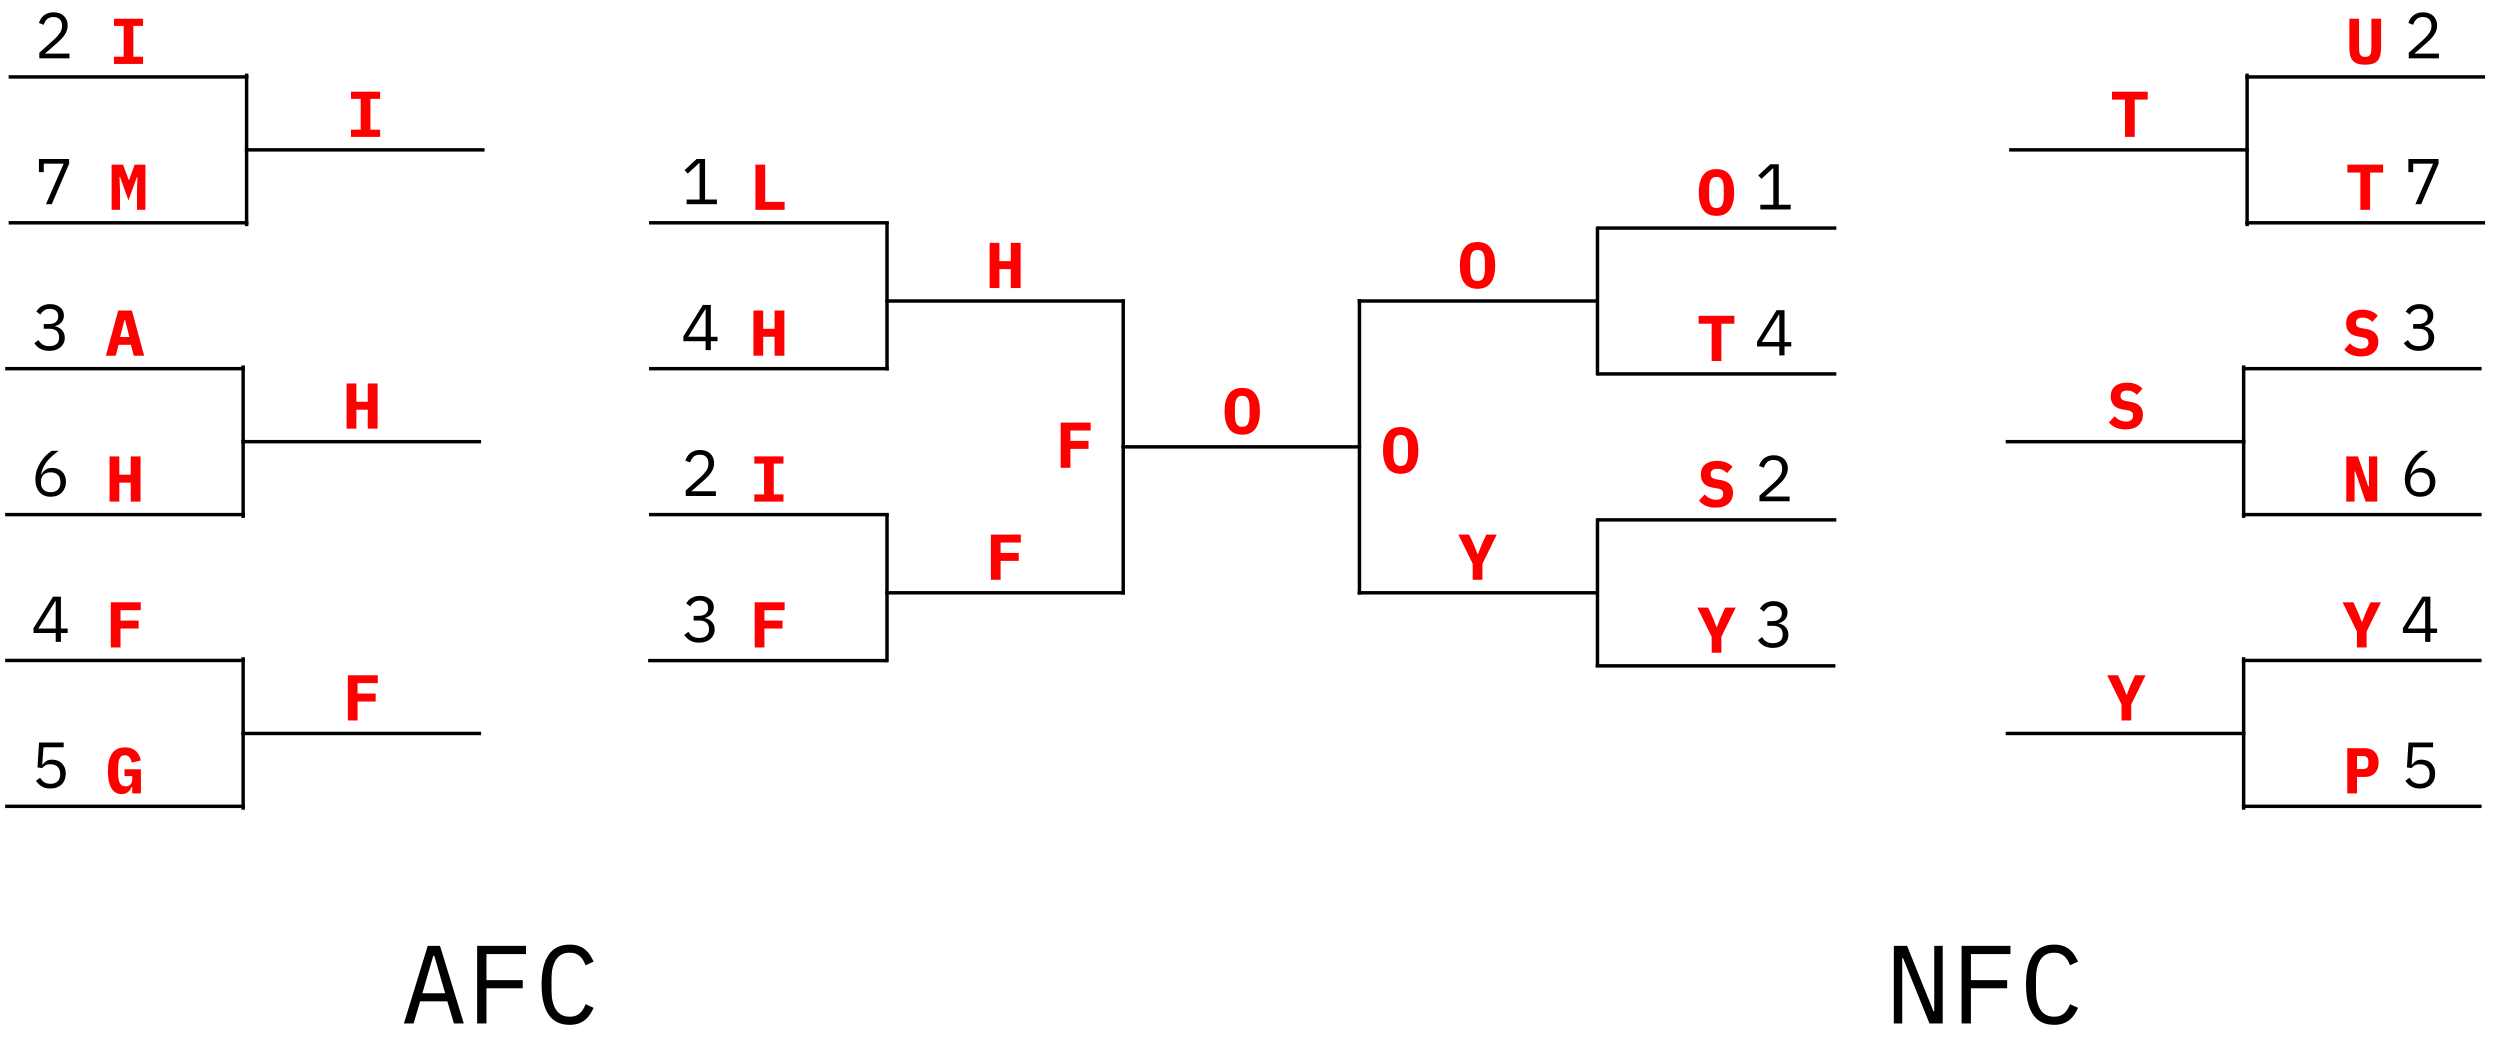 <svg version="1.1" viewBox="0.0 0.0 720 300" fill="none" stroke="none" stroke-linecap="square" stroke-miterlimit="10" xmlns:xlink="http://www.w3.org/1999/xlink" xmlns="http://www.w3.org/2000/svg"><clipPath id="p.0"><path d="m0 0l800.0 0l0 600.0l-800.0 0l0 -600.0z" clip-rule="nonzero"/></clipPath><g clip-path="url(#p.0)"><path fill="#000000" fill-opacity="0.0" d="m1.991 232.228l68.031 0" fill-rule="evenodd"/><path stroke="#000000" stroke-width="1.0" stroke-linejoin="round" stroke-linecap="butt" d="m1.991 232.228l68.031 0" fill-rule="evenodd"/><path fill="#000000" fill-opacity="0.0" d="m1.991 199.958l68.031 0l0 42.016l-68.031 0z" fill-rule="evenodd"/><path fill="#ff0000" d="m38.082 226.65l-0.172 0q-0.172 0.406 -0.422 0.781q-0.234 0.375 -0.594 0.672q-0.344 0.281 -0.828 0.438q-0.469 0.172 -1.062 0.172q-0.953 0 -1.688 -0.438q-0.734 -0.453 -1.25 -1.312q-0.5 -0.859 -0.75 -2.078q-0.25 -1.234 -0.25 -2.797q0 -3.312 1.203 -5.078q1.219 -1.766 3.75 -1.766q1.016 0 1.781 0.281q0.766 0.266 1.312 0.766q0.547 0.484 0.906 1.188q0.359 0.688 0.562 1.516l-2.609 0.641q-0.125 -0.406 -0.266 -0.781q-0.141 -0.391 -0.359 -0.688q-0.219 -0.312 -0.562 -0.484q-0.328 -0.172 -0.812 -0.172q-1.062 0 -1.5 0.875q-0.438 0.875 -0.438 2.453l0 2.141q0 1.578 0.469 2.531q0.484 0.953 1.688 0.953q0.953 0 1.422 -0.562q0.469 -0.562 0.469 -1.438l0 -0.953l-2.219 0l0 -1.969l4.719 0l0 6.953l-2.5 0l0 -1.844z" fill-rule="nonzero"/><path fill="#000000" fill-opacity="0.0" d="m1.991 190.213l68.031 0" fill-rule="evenodd"/><path stroke="#000000" stroke-width="1.0" stroke-linejoin="round" stroke-linecap="butt" d="m1.991 190.213l68.031 0" fill-rule="evenodd"/><path fill="#000000" fill-opacity="0.0" d="m1.991 157.942l68.031 0l0 42.016l-68.031 0z" fill-rule="evenodd"/><path fill="#ff0000" d="m31.91 186.478l0 -13.016l8.625 0l0 2.281l-5.828 0l0 2.984l5.219 0l0 2.297l-5.219 0l0 5.453l-2.797 0z" fill-rule="nonzero"/><path fill="#000000" fill-opacity="0.0" d="m-0.001 199.958l31.969 0l0 42.016l-31.969 0z" fill-rule="evenodd"/><path fill="#000000" d="m18.342 215.222l-5.812 0l-0.375 4.984l0.125 0q0.484 -0.656 1.078 -1.031q0.609 -0.391 1.641 -0.391q0.859 0 1.578 0.266q0.719 0.266 1.234 0.797q0.531 0.516 0.828 1.266q0.297 0.734 0.297 1.688q0 0.938 -0.297 1.734q-0.297 0.797 -0.875 1.375q-0.578 0.562 -1.406 0.875q-0.812 0.312 -1.859 0.312q-0.812 0 -1.469 -0.188q-0.641 -0.188 -1.141 -0.5q-0.484 -0.312 -0.859 -0.703q-0.375 -0.391 -0.672 -0.828l1.172 -0.891q0.266 0.391 0.531 0.719q0.281 0.312 0.625 0.547q0.359 0.219 0.797 0.359q0.453 0.125 1.062 0.125q1.344 0 2.062 -0.719q0.719 -0.734 0.719 -2.016l0 -0.156q0 -1.281 -0.734 -2.0q-0.734 -0.734 -2.094 -0.734q-0.922 0 -1.438 0.312q-0.516 0.312 -0.953 0.781l-1.312 -0.188l0.453 -7.156l7.094 0l0 1.359z" fill-rule="nonzero"/><path fill="#000000" fill-opacity="0.0" d="m-0.001 157.942l31.969 0l0 42.016l-31.969 0z" fill-rule="evenodd"/><path fill="#000000" d="m16.046 184.862l0 -2.562l-6.406 0l0 -1.375l5.625 -9.078l2.281 0l0 9.172l1.938 0l0 1.281l-1.938 0l0 2.562l-1.5 0zm-5.016 -3.844l5.016 0l0 -7.969l-0.062 0l-4.953 7.969z" fill-rule="nonzero"/><path fill="#000000" fill-opacity="0.0" d="m70.024 189.766l0 42.929" fill-rule="evenodd"/><path stroke="#000000" stroke-width="1.0" stroke-linejoin="round" stroke-linecap="butt" d="m70.024 189.766l0 42.929" fill-rule="evenodd"/><path fill="#000000" fill-opacity="0.0" d="m70.022 211.231l68.031 0" fill-rule="evenodd"/><path stroke="#000000" stroke-width="1.0" stroke-linejoin="round" stroke-linecap="butt" d="m70.022 211.231l68.031 0" fill-rule="evenodd"/><path fill="#000000" fill-opacity="0.0" d="m70.496 178.95l67.559 0l0 42.016l-67.559 0z" fill-rule="evenodd"/><path fill="#ff0000" d="m100.179 207.486l0 -13.016l8.625 0l0 2.281l-5.828 0l0 2.984l5.219 0l0 2.297l-5.219 0l0 5.453l-2.797 0z" fill-rule="nonzero"/><path fill="#000000" fill-opacity="0.0" d="m1.992 148.197l68.031 0" fill-rule="evenodd"/><path stroke="#000000" stroke-width="1.0" stroke-linejoin="round" stroke-linecap="butt" d="m1.992 148.197l68.031 0" fill-rule="evenodd"/><path fill="#000000" fill-opacity="0.0" d="m1.992 115.927l68.031 0l0 42.016l-68.031 0z" fill-rule="evenodd"/><path fill="#ff0000" d="m37.645 139.009l-3.281 0l0 5.453l-2.812 0l0 -13.016l2.812 0l0 5.266l3.281 0l0 -5.266l2.828 0l0 13.016l-2.828 0l0 -5.453z" fill-rule="nonzero"/><path fill="#000000" fill-opacity="0.0" d="m1.992 106.181l68.031 0" fill-rule="evenodd"/><path stroke="#000000" stroke-width="1.0" stroke-linejoin="round" stroke-linecap="butt" d="m1.992 106.181l68.031 0" fill-rule="evenodd"/><path fill="#000000" fill-opacity="0.0" d="m1.992 73.911l68.031 0l0 42.016l-68.031 0z" fill-rule="evenodd"/><path fill="#ff0000" d="m38.52 102.447l-0.812 -3.141l-3.562 0l-0.812 3.141l-2.828 0l3.531 -13.016l3.953 0l3.516 13.016l-2.984 0zm-2.516 -10.312l-0.141 0l-1.281 4.922l2.688 0l-1.266 -4.922z" fill-rule="nonzero"/><path fill="#000000" fill-opacity="0.0" d="m0 115.927l31.969 0l0 42.016l-31.969 0z" fill-rule="evenodd"/><path fill="#000000" d="m14.609 143.065q-1.016 0 -1.844 -0.344q-0.812 -0.344 -1.391 -0.984q-0.562 -0.641 -0.875 -1.578q-0.312 -0.938 -0.312 -2.094q0 -1.453 0.438 -2.719q0.453 -1.281 1.125 -2.328q0.688 -1.062 1.516 -1.875q0.844 -0.812 1.641 -1.312l2.016 0q-1.062 0.766 -1.891 1.5q-0.828 0.719 -1.469 1.516q-0.625 0.781 -1.062 1.688q-0.422 0.906 -0.703 2.047l0.094 0.031q0.469 -0.797 1.234 -1.328q0.766 -0.531 1.969 -0.531q0.859 0 1.562 0.281q0.719 0.281 1.234 0.797q0.531 0.516 0.812 1.266q0.297 0.75 0.297 1.672q0 0.938 -0.328 1.734q-0.312 0.797 -0.875 1.375q-0.562 0.562 -1.375 0.875q-0.812 0.312 -1.812 0.312zm-0.016 -1.312q1.344 0 2.078 -0.734q0.734 -0.734 0.734 -2.047l0 -0.156q0 -1.328 -0.734 -2.047q-0.734 -0.734 -2.078 -0.734q-1.344 0 -2.078 0.734q-0.734 0.719 -0.734 2.047l0 0.156q0 1.312 0.734 2.047q0.734 0.734 2.078 0.734z" fill-rule="nonzero"/><path fill="#000000" fill-opacity="0.0" d="m0 73.911l31.969 0l0 42.016l-31.969 0z" fill-rule="evenodd"/><path fill="#000000" d="m14.031 93.331q1.375 0 2.047 -0.609q0.688 -0.609 0.688 -1.547l0 -0.141q0 -1.047 -0.672 -1.562q-0.656 -0.531 -1.719 -0.531q-1.047 0 -1.688 0.469q-0.641 0.453 -1.062 1.203l-1.172 -0.906q0.25 -0.391 0.594 -0.766q0.359 -0.391 0.828 -0.688q0.484 -0.297 1.109 -0.484q0.625 -0.188 1.422 -0.188q0.844 0 1.562 0.219q0.734 0.219 1.266 0.641q0.547 0.406 0.859 1.031q0.312 0.609 0.312 1.391q0 0.641 -0.203 1.141q-0.188 0.5 -0.531 0.875q-0.344 0.375 -0.812 0.641q-0.469 0.266 -1.0 0.391l0 0.078q0.547 0.109 1.047 0.359q0.5 0.25 0.891 0.656q0.406 0.406 0.625 0.969q0.234 0.562 0.234 1.297q0 0.844 -0.328 1.547q-0.312 0.688 -0.906 1.188q-0.594 0.5 -1.422 0.781q-0.828 0.266 -1.828 0.266q-0.859 0 -1.531 -0.188q-0.656 -0.188 -1.172 -0.5q-0.516 -0.312 -0.906 -0.703q-0.375 -0.391 -0.672 -0.828l1.188 -0.891q0.25 0.391 0.531 0.719q0.281 0.312 0.641 0.547q0.375 0.219 0.828 0.359q0.469 0.125 1.094 0.125q1.375 0 2.109 -0.625q0.734 -0.641 0.734 -1.812l0 -0.156q0 -1.156 -0.719 -1.781q-0.719 -0.641 -2.141 -0.641l-1.562 0l0 -1.344l1.438 0z" fill-rule="nonzero"/><path fill="#000000" fill-opacity="0.0" d="m70.025 105.735l0 42.929" fill-rule="evenodd"/><path stroke="#000000" stroke-width="1.0" stroke-linejoin="round" stroke-linecap="butt" d="m70.025 105.735l0 42.929" fill-rule="evenodd"/><path fill="#000000" fill-opacity="0.0" d="m70.024 127.199l68.031 0" fill-rule="evenodd"/><path stroke="#000000" stroke-width="1.0" stroke-linejoin="round" stroke-linecap="butt" d="m70.024 127.199l68.031 0" fill-rule="evenodd"/><path fill="#000000" fill-opacity="0.0" d="m70.497 94.919l67.559 0l0 42.016l-67.559 0z" fill-rule="evenodd"/><path fill="#ff0000" d="m105.914 118.001l-3.281 0l0 5.453l-2.812 0l0 -13.016l2.812 0l0 5.266l3.281 0l0 -5.266l2.828 0l0 13.016l-2.828 0l0 -5.453z" fill-rule="nonzero"/><path fill="#000000" fill-opacity="0.0" d="m2.99 64.165l68.031 0" fill-rule="evenodd"/><path stroke="#000000" stroke-width="1.0" stroke-linejoin="round" stroke-linecap="butt" d="m2.99 64.165l68.031 0" fill-rule="evenodd"/><path fill="#000000" fill-opacity="0.0" d="m2.99 31.895l68.031 0l0 42.016l-68.031 0z" fill-rule="evenodd"/><path fill="#ff0000" d="m39.455 54.634l0.141 -3.641l-0.172 0l-2.422 6.688l-2.422 -6.688l-0.172 0l0.156 3.641l0 5.797l-2.422 0l0 -13.016l3.297 0l1.609 4.375l0.141 0l1.609 -4.375l3.078 0l0 13.016l-2.422 0l0 -5.797z" fill-rule="nonzero"/><path fill="#000000" fill-opacity="0.0" d="m2.99 22.15l68.031 0" fill-rule="evenodd"/><path stroke="#000000" stroke-width="1.0" stroke-linejoin="round" stroke-linecap="butt" d="m2.99 22.15l68.031 0" fill-rule="evenodd"/><path fill="#000000" fill-opacity="0.0" d="m2.99 -10.121l68.031 0l0 42.016l-68.031 0z" fill-rule="evenodd"/><path fill="#ff0000" d="m32.815 18.415l0 -2.078l2.797 0l0 -8.875l-2.797 0l0 -2.062l8.391 0l0 2.062l-2.797 0l0 8.875l2.797 0l0 2.078l-8.391 0z" fill-rule="nonzero"/><path fill="#000000" fill-opacity="0.0" d="m0.997 31.895l31.969 0l0 42.016l-31.969 0z" fill-rule="evenodd"/><path fill="#000000" d="m13.232 58.815l5.094 -11.672l-5.719 0l0 2.422l-1.391 0l0 -3.766l8.688 0l0 1.375l-5.0 11.641l-1.672 0z" fill-rule="nonzero"/><path fill="#000000" fill-opacity="0.0" d="m0.997 -10.121l31.969 0l0 42.016l-31.969 0z" fill-rule="evenodd"/><path fill="#000000" d="m20.013 16.799l-8.688 0l0 -1.609l4.344 -3.906q0.953 -0.859 1.562 -1.766q0.625 -0.906 0.625 -1.922l0 -0.219q0 -1.172 -0.625 -1.812q-0.609 -0.656 -1.828 -0.656q-1.188 0 -1.844 0.609q-0.641 0.609 -0.953 1.625l-1.391 -0.531q0.188 -0.578 0.5 -1.125q0.328 -0.547 0.828 -0.969q0.516 -0.438 1.234 -0.703q0.719 -0.266 1.672 -0.266q0.969 0 1.719 0.281q0.75 0.281 1.266 0.797q0.516 0.5 0.781 1.188q0.281 0.688 0.281 1.5q0 0.75 -0.219 1.406q-0.219 0.656 -0.609 1.25q-0.375 0.594 -0.906 1.172q-0.531 0.562 -1.188 1.125l-3.625 3.172l7.062 0l0 1.359z" fill-rule="nonzero"/><path fill="#000000" fill-opacity="0.0" d="m71.022 21.703l0 42.929" fill-rule="evenodd"/><path stroke="#000000" stroke-width="1.0" stroke-linejoin="round" stroke-linecap="butt" d="m71.022 21.703l0 42.929" fill-rule="evenodd"/><path fill="#000000" fill-opacity="0.0" d="m71.021 43.168l68.031 0" fill-rule="evenodd"/><path stroke="#000000" stroke-width="1.0" stroke-linejoin="round" stroke-linecap="butt" d="m71.021 43.168l68.031 0" fill-rule="evenodd"/><path fill="#000000" fill-opacity="0.0" d="m71.495 10.887l67.559 0l0 42.016l-67.559 0z" fill-rule="evenodd"/><path fill="#ff0000" d="m101.084 39.423l0 -2.078l2.797 0l0 -8.875l-2.797 0l0 -2.062l8.391 0l0 2.062l-2.797 0l0 8.875l2.797 0l0 2.078l-8.391 0z" fill-rule="nonzero"/><path fill="#000000" fill-opacity="0.0" d="m187.167 190.247l68.031 0" fill-rule="evenodd"/><path stroke="#000000" stroke-width="1.0" stroke-linejoin="round" stroke-linecap="butt" d="m187.167 190.247l68.031 0" fill-rule="evenodd"/><path fill="#000000" fill-opacity="0.0" d="m187.433 157.942l68.031 0l0 42.016l-68.031 0z" fill-rule="evenodd"/><path fill="#ff0000" d="m217.352 186.478l0 -13.016l8.625 0l0 2.281l-5.828 0l0 2.984l5.219 0l0 2.297l-5.219 0l0 5.453l-2.797 0z" fill-rule="nonzero"/><path fill="#000000" fill-opacity="0.0" d="m187.424 148.197l68.031 0" fill-rule="evenodd"/><path stroke="#000000" stroke-width="1.0" stroke-linejoin="round" stroke-linecap="butt" d="m187.424 148.197l68.031 0" fill-rule="evenodd"/><path fill="#000000" fill-opacity="0.0" d="m187.424 115.927l68.031 0l0 42.016l-68.031 0z" fill-rule="evenodd"/><path fill="#ff0000" d="m217.249 144.462l0 -2.078l2.797 0l0 -8.875l-2.797 0l0 -2.062l8.391 0l0 2.062l-2.797 0l0 8.875l2.797 0l0 2.078l-8.391 0z" fill-rule="nonzero"/><path fill="#000000" fill-opacity="0.0" d="m255.457 148.381l0 41.827" fill-rule="evenodd"/><path stroke="#000000" stroke-width="1.0" stroke-linejoin="round" stroke-linecap="butt" d="m255.457 148.381l0 41.827" fill-rule="evenodd"/><path fill="#000000" fill-opacity="0.0" d="m187.425 106.181l68.031 0" fill-rule="evenodd"/><path stroke="#000000" stroke-width="1.0" stroke-linejoin="round" stroke-linecap="butt" d="m187.425 106.181l68.031 0" fill-rule="evenodd"/><path fill="#000000" fill-opacity="0.0" d="m187.425 73.911l68.031 0l0 42.016l-68.031 0z" fill-rule="evenodd"/><path fill="#ff0000" d="m223.078 96.993l-3.281 0l0 5.453l-2.812 0l0 -13.016l2.812 0l0 5.266l3.281 0l0 -5.266l2.828 0l0 13.016l-2.828 0l0 -5.453z" fill-rule="nonzero"/><path fill="#000000" fill-opacity="0.0" d="m187.425 64.165l68.031 0" fill-rule="evenodd"/><path stroke="#000000" stroke-width="1.0" stroke-linejoin="round" stroke-linecap="butt" d="m187.425 64.165l68.031 0" fill-rule="evenodd"/><path fill="#000000" fill-opacity="0.0" d="m187.425 31.895l68.031 0l0 42.016l-68.031 0z" fill-rule="evenodd"/><path fill="#ff0000" d="m217.563 60.431l0 -13.016l2.812 0l0 10.719l5.594 0l0 2.297l-8.406 0z" fill-rule="nonzero"/><path fill="#000000" fill-opacity="0.0" d="m255.458 64.349l0 41.827" fill-rule="evenodd"/><path stroke="#000000" stroke-width="1.0" stroke-linejoin="round" stroke-linecap="butt" d="m255.458 64.349l0 41.827" fill-rule="evenodd"/><path fill="#000000" fill-opacity="0.0" d="m255.457 86.69l68.031 0" fill-rule="evenodd"/><path stroke="#000000" stroke-width="1.0" stroke-linejoin="round" stroke-linecap="butt" d="m255.457 86.69l68.031 0" fill-rule="evenodd"/><path fill="#000000" fill-opacity="0.0" d="m255.457 54.42l68.031 0l0 42.016l-68.031 0z" fill-rule="evenodd"/><path fill="#ff0000" d="m291.11 77.503l-3.281 0l0 5.453l-2.812 0l0 -13.016l2.812 0l0 5.266l3.281 0l0 -5.266l2.828 0l0 13.016l-2.828 0l0 -5.453z" fill-rule="nonzero"/><path fill="#000000" fill-opacity="0.0" d="m255.455 170.722l68.031 0" fill-rule="evenodd"/><path stroke="#000000" stroke-width="1.0" stroke-linejoin="round" stroke-linecap="butt" d="m255.455 170.722l68.031 0" fill-rule="evenodd"/><path fill="#000000" fill-opacity="0.0" d="m255.455 138.451l68.031 0l0 42.016l-68.031 0z" fill-rule="evenodd"/><path fill="#ff0000" d="m285.374 166.987l0 -13.016l8.625 0l0 2.281l-5.828 0l0 2.984l5.219 0l0 2.297l-5.219 0l0 5.453l-2.797 0z" fill-rule="nonzero"/><path fill="#000000" fill-opacity="0.0" d="m187.168 31.895l31.969 0l0 42.016l-31.969 0z" fill-rule="evenodd"/><path fill="#000000" d="m197.746 58.815l0 -1.359l3.734 0l0 -10.5l-0.125 0l-3.281 3.047l-0.922 -0.984l3.453 -3.219l2.453 0l0 11.656l3.422 0l0 1.359l-8.734 0z" fill-rule="nonzero"/><path fill="#000000" fill-opacity="0.0" d="m187.168 73.911l31.969 0l0 42.016l-31.969 0z" fill-rule="evenodd"/><path fill="#000000" d="m203.215 100.831l0 -2.562l-6.406 0l0 -1.375l5.625 -9.078l2.281 0l0 9.172l1.938 0l0 1.281l-1.938 0l0 2.562l-1.5 0zm-5.016 -3.844l5.016 0l0 -7.969l-0.062 0l-4.953 7.969z" fill-rule="nonzero"/><path fill="#000000" fill-opacity="0.0" d="m187.168 115.927l31.969 0l0 42.016l-31.969 0z" fill-rule="evenodd"/><path fill="#000000" d="m206.184 142.847l-8.688 0l0 -1.609l4.344 -3.906q0.953 -0.859 1.562 -1.766q0.625 -0.906 0.625 -1.922l0 -0.219q0 -1.172 -0.625 -1.812q-0.609 -0.656 -1.828 -0.656q-1.188 0 -1.844 0.609q-0.641 0.609 -0.953 1.625l-1.391 -0.531q0.188 -0.578 0.5 -1.125q0.328 -0.547 0.828 -0.969q0.516 -0.438 1.234 -0.703q0.719 -0.266 1.672 -0.266q0.969 0 1.719 0.281q0.75 0.281 1.266 0.797q0.516 0.5 0.781 1.188q0.281 0.688 0.281 1.5q0 0.75 -0.219 1.406q-0.219 0.656 -0.609 1.25q-0.375 0.594 -0.906 1.172q-0.531 0.562 -1.188 1.125l-3.625 3.172l7.062 0l0 1.359z" fill-rule="nonzero"/><path fill="#000000" fill-opacity="0.0" d="m187.168 157.942l31.969 0l0 42.016l-31.969 0z" fill-rule="evenodd"/><path fill="#000000" d="m201.199 177.362q1.375 0 2.047 -0.609q0.688 -0.609 0.688 -1.547l0 -0.141q0 -1.047 -0.672 -1.562q-0.656 -0.531 -1.719 -0.531q-1.047 0 -1.688 0.469q-0.641 0.453 -1.062 1.203l-1.172 -0.906q0.25 -0.391 0.594 -0.766q0.359 -0.391 0.828 -0.688q0.484 -0.297 1.109 -0.484q0.625 -0.188 1.422 -0.188q0.844 0 1.562 0.219q0.734 0.219 1.266 0.641q0.547 0.406 0.859 1.031q0.312 0.609 0.312 1.391q0 0.641 -0.203 1.141q-0.188 0.5 -0.531 0.875q-0.344 0.375 -0.812 0.641q-0.469 0.266 -1.0 0.391l0 0.078q0.547 0.109 1.047 0.359q0.5 0.25 0.891 0.656q0.406 0.406 0.625 0.969q0.234 0.562 0.234 1.297q0 0.844 -0.328 1.547q-0.312 0.688 -0.906 1.188q-0.594 0.5 -1.422 0.781q-0.828 0.266 -1.828 0.266q-0.859 0 -1.531 -0.188q-0.656 -0.188 -1.172 -0.5q-0.516 -0.312 -0.906 -0.703q-0.375 -0.391 -0.672 -0.828l1.188 -0.891q0.25 0.391 0.531 0.719q0.281 0.312 0.641 0.547q0.375 0.219 0.828 0.359q0.469 0.125 1.094 0.125q1.375 0 2.109 -0.625q0.734 -0.641 0.734 -1.812l0 -0.156q0 -1.156 -0.719 -1.781q-0.719 -0.641 -2.141 -0.641l-1.562 0l0 -1.344l1.438 0z" fill-rule="nonzero"/><path fill="#000000" fill-opacity="0.0" d="m323.487 86.69l0 84.031" fill-rule="evenodd"/><path stroke="#000000" stroke-width="1.0" stroke-linejoin="round" stroke-linecap="butt" d="m323.487 86.69l0 84.031" fill-rule="evenodd"/><path fill="#000000" fill-opacity="0.0" d="m294.979 106.192l28.504 0l0 42.016l-28.504 0z" fill-rule="evenodd"/><path fill="#ff0000" d="m305.479 134.727l0 -13.016l8.625 0l0 2.281l-5.828 0l0 2.984l5.219 0l0 2.297l-5.219 0l0 5.453l-2.797 0z" fill-rule="nonzero"/><path fill="#000000" fill-opacity="0.0" d="m323.488 128.706l68.031 0" fill-rule="evenodd"/><path stroke="#000000" stroke-width="1.0" stroke-linejoin="round" stroke-linecap="butt" d="m323.488 128.706l68.031 0" fill-rule="evenodd"/><path fill="#000000" fill-opacity="0.0" d="m323.987 96.436l67.559 0l0 42.016l-67.559 0z" fill-rule="evenodd"/><path fill="#ff0000" d="m357.763 125.19q-2.609 0 -3.859 -1.766q-1.234 -1.781 -1.234 -4.969q0 -3.188 1.234 -4.953q1.25 -1.781 3.859 -1.781q2.609 0 3.844 1.781q1.25 1.766 1.25 4.953q0 3.188 -1.25 4.969q-1.234 1.766 -3.844 1.766zm0 -2.25q1.203 0 1.656 -0.891q0.453 -0.891 0.453 -2.469l0 -2.266q0 -1.562 -0.453 -2.438q-0.453 -0.891 -1.656 -0.891q-1.188 0 -1.656 0.891q-0.453 0.875 -0.453 2.438l0 2.281q0 1.562 0.453 2.453q0.469 0.891 1.656 0.891z" fill-rule="nonzero"/><path fill="#000000" fill-opacity="0.0" d="m391.518 86.69l0 84.031" fill-rule="evenodd"/><path stroke="#000000" stroke-width="1.0" stroke-linejoin="round" stroke-linecap="butt" d="m391.518 86.69l0 84.031" fill-rule="evenodd"/><path fill="#000000" fill-opacity="0.0" d="m391.52 86.69l68.031 0" fill-rule="evenodd"/><path stroke="#000000" stroke-width="1.0" stroke-linejoin="round" stroke-linecap="butt" d="m391.52 86.69l68.031 0" fill-rule="evenodd"/><path fill="#000000" fill-opacity="0.0" d="m391.52 54.42l68.031 0l0 42.016l-68.031 0z" fill-rule="evenodd"/><path fill="#ff0000" d="m425.532 83.174q-2.609 0 -3.859 -1.766q-1.234 -1.781 -1.234 -4.969q0 -3.188 1.234 -4.953q1.25 -1.781 3.859 -1.781q2.609 0 3.844 1.781q1.25 1.766 1.25 4.953q0 3.188 -1.25 4.969q-1.234 1.766 -3.844 1.766zm0 -2.25q1.203 0 1.656 -0.891q0.453 -0.891 0.453 -2.469l0 -2.266q0 -1.562 -0.453 -2.438q-0.453 -0.891 -1.656 -0.891q-1.188 0 -1.656 0.891q-0.453 0.875 -0.453 2.438l0 2.281q0 1.562 0.453 2.453q0.469 0.891 1.656 0.891z" fill-rule="nonzero"/><path fill="#000000" fill-opacity="0.0" d="m391.518 170.722l68.031 0" fill-rule="evenodd"/><path stroke="#000000" stroke-width="1.0" stroke-linejoin="round" stroke-linecap="butt" d="m391.518 170.722l68.031 0" fill-rule="evenodd"/><path fill="#000000" fill-opacity="0.0" d="m391.518 138.451l68.031 0l0 42.016l-68.031 0z" fill-rule="evenodd"/><path fill="#ff0000" d="m424.14 166.987l0 -4.609l-4.125 -8.406l3.109 0l1.391 3.016l1.0 2.562l0.156 0l1.0 -2.562l1.375 -3.016l3.016 0l-4.125 8.406l0 4.609l-2.797 0z" fill-rule="nonzero"/><path fill="#000000" fill-opacity="0.0" d="m386.213 107.698l34.362 0l0 42.016l-34.362 0z" fill-rule="evenodd"/><path fill="#ff0000" d="m403.391 136.453q-2.609 0 -3.859 -1.766q-1.234 -1.781 -1.234 -4.969q0 -3.188 1.234 -4.953q1.25 -1.781 3.859 -1.781q2.609 0 3.844 1.781q1.25 1.766 1.25 4.953q0 3.188 -1.25 4.969q-1.234 1.766 -3.844 1.766zm0 -2.25q1.203 0 1.656 -0.891q0.453 -0.891 0.453 -2.469l0 -2.266q0 -1.563 -0.453 -2.438q-0.453 -0.891 -1.656 -0.891q-1.188 0 -1.656 0.891q-0.453 0.875 -0.453 2.438l0 2.281q0 1.562 0.453 2.453q0.469 0.891 1.656 0.891z" fill-rule="nonzero"/><path fill="#000000" fill-opacity="0.0" d="m460.074 149.808l0 41.827" fill-rule="evenodd"/><path stroke="#000000" stroke-width="1.0" stroke-linejoin="round" stroke-linecap="butt" d="m460.074 149.808l0 41.827" fill-rule="evenodd"/><path fill="#000000" fill-opacity="0.0" d="m460.075 65.777l0 41.827" fill-rule="evenodd"/><path stroke="#000000" stroke-width="1.0" stroke-linejoin="round" stroke-linecap="butt" d="m460.075 65.777l0 41.827" fill-rule="evenodd"/><path fill="#000000" fill-opacity="0.0" d="m460.072 191.764l68.032 0" fill-rule="evenodd"/><path stroke="#000000" stroke-width="1.0" stroke-linejoin="round" stroke-linecap="butt" d="m460.072 191.764l68.032 0" fill-rule="evenodd"/><path fill="#000000" fill-opacity="0.0" d="m460.339 159.459l68.031 0l0 42.016l-68.031 0z" fill-rule="evenodd"/><path fill="#ff0000" d="m492.961 187.995l0 -4.609l-4.125 -8.406l3.109 0l1.391 3.016l1.0 2.562l0.156 0l1.0 -2.562l1.375 -3.016l3.016 0l-4.125 8.406l0 4.609l-2.797 0z" fill-rule="nonzero"/><path fill="#000000" fill-opacity="0.0" d="m460.329 149.714l68.031 0" fill-rule="evenodd"/><path stroke="#000000" stroke-width="1.0" stroke-linejoin="round" stroke-linecap="butt" d="m460.329 149.714l68.031 0" fill-rule="evenodd"/><path fill="#000000" fill-opacity="0.0" d="m460.329 117.444l68.031 0l0 42.016l-68.031 0z" fill-rule="evenodd"/><path fill="#ff0000" d="m494.139 146.198q-1.641 0 -2.859 -0.531q-1.203 -0.547 -1.953 -1.484l1.625 -1.781q0.703 0.781 1.547 1.156q0.859 0.375 1.734 0.375q1.016 0 1.531 -0.453q0.516 -0.453 0.516 -1.281q0 -0.703 -0.406 -1.047q-0.391 -0.359 -1.344 -0.5l-1.359 -0.234q-1.75 -0.297 -2.547 -1.297q-0.781 -1.0 -0.781 -2.438q0 -1.875 1.234 -2.906q1.234 -1.047 3.453 -1.047q1.516 0 2.625 0.469q1.125 0.469 1.812 1.266l-1.578 1.781q-0.531 -0.578 -1.234 -0.906q-0.703 -0.328 -1.609 -0.328q-1.875 0 -1.875 1.547q0 0.672 0.406 1.016q0.422 0.328 1.375 0.5l1.375 0.234q1.578 0.281 2.438 1.203q0.859 0.906 0.859 2.453q0 0.922 -0.328 1.703q-0.312 0.766 -0.953 1.344q-0.625 0.562 -1.547 0.875q-0.922 0.312 -2.156 0.312z" fill-rule="nonzero"/><path fill="#000000" fill-opacity="0.0" d="m460.331 107.698l68.031 0" fill-rule="evenodd"/><path stroke="#000000" stroke-width="1.0" stroke-linejoin="round" stroke-linecap="butt" d="m460.331 107.698l68.031 0" fill-rule="evenodd"/><path fill="#000000" fill-opacity="0.0" d="m460.331 75.428l68.031 0l0 42.016l-68.031 0z" fill-rule="evenodd"/><path fill="#ff0000" d="m495.75 93.229l0 10.734l-2.797 0l0 -10.734l-3.75 0l0 -2.281l10.297 0l0 2.281l-3.75 0z" fill-rule="nonzero"/><path fill="#000000" fill-opacity="0.0" d="m460.331 65.682l68.031 0" fill-rule="evenodd"/><path stroke="#000000" stroke-width="1.0" stroke-linejoin="round" stroke-linecap="butt" d="m460.331 65.682l68.031 0" fill-rule="evenodd"/><path fill="#000000" fill-opacity="0.0" d="m460.331 33.412l68.031 0l0 42.016l-68.031 0z" fill-rule="evenodd"/><path fill="#ff0000" d="m494.343 62.167q-2.609 0 -3.859 -1.766q-1.234 -1.781 -1.234 -4.969q0 -3.188 1.234 -4.953q1.25 -1.781 3.859 -1.781q2.609 0 3.844 1.781q1.25 1.766 1.25 4.953q0 3.188 -1.25 4.969q-1.234 1.766 -3.844 1.766zm0 -2.25q1.203 0 1.656 -0.891q0.453 -0.891 0.453 -2.469l0 -2.266q0 -1.562 -0.453 -2.438q-0.453 -0.891 -1.656 -0.891q-1.188 0 -1.656 0.891q-0.453 0.875 -0.453 2.438l0 2.281q0 1.562 0.453 2.453q0.469 0.891 1.656 0.891z" fill-rule="nonzero"/><path fill="#000000" fill-opacity="0.0" d="m496.396 33.412l31.968 0l0 42.016l-31.968 0z" fill-rule="evenodd"/><path fill="#000000" d="m506.974 60.332l0 -1.359l3.734 0l0 -10.5l-0.125 0l-3.281 3.047l-0.922 -0.984l3.453 -3.219l2.453 0l0 11.656l3.422 0l0 1.359l-8.734 0z" fill-rule="nonzero"/><path fill="#000000" fill-opacity="0.0" d="m496.396 75.428l31.968 0l0 42.016l-31.968 0z" fill-rule="evenodd"/><path fill="#000000" d="m512.443 102.348l0 -2.562l-6.406 0l0 -1.375l5.625 -9.078l2.281 0l0 9.172l1.938 0l0 1.281l-1.938 0l0 2.562l-1.5 0zm-5.016 -3.844l5.016 0l0 -7.969l-0.062 0l-4.953 7.969z" fill-rule="nonzero"/><path fill="#000000" fill-opacity="0.0" d="m496.396 117.444l31.968 0l0 42.016l-31.968 0z" fill-rule="evenodd"/><path fill="#000000" d="m515.412 144.364l-8.687 0l0 -1.609l4.344 -3.906q0.953 -0.859 1.562 -1.766q0.625 -0.906 0.625 -1.922l0 -0.219q0 -1.172 -0.625 -1.812q-0.609 -0.656 -1.828 -0.656q-1.188 0 -1.844 0.609q-0.641 0.609 -0.953 1.625l-1.391 -0.531q0.188 -0.578 0.5 -1.125q0.328 -0.547 0.828 -0.969q0.516 -0.438 1.234 -0.703q0.719 -0.266 1.672 -0.266q0.969 0 1.719 0.281q0.75 0.281 1.266 0.797q0.516 0.5 0.781 1.188q0.281 0.688 0.281 1.5q0 0.75 -0.219 1.406q-0.219 0.656 -0.609 1.25q-0.375 0.594 -0.906 1.172q-0.531 0.562 -1.187 1.125l-3.625 3.172l7.062 0l0 1.359z" fill-rule="nonzero"/><path fill="#000000" fill-opacity="0.0" d="m496.396 159.459l31.968 0l0 42.016l-31.968 0z" fill-rule="evenodd"/><path fill="#000000" d="m510.428 178.879q1.375 0 2.047 -0.609q0.688 -0.609 0.688 -1.547l0 -0.141q0 -1.047 -0.672 -1.562q-0.656 -0.531 -1.719 -0.531q-1.047 0 -1.688 0.469q-0.641 0.453 -1.062 1.203l-1.172 -0.906q0.25 -0.391 0.594 -0.766q0.359 -0.391 0.828 -0.688q0.484 -0.297 1.109 -0.484q0.625 -0.188 1.422 -0.188q0.844 0 1.562 0.219q0.734 0.219 1.266 0.641q0.547 0.406 0.859 1.031q0.312 0.609 0.312 1.391q0 0.641 -0.203 1.141q-0.188 0.5 -0.531 0.875q-0.344 0.375 -0.812 0.641q-0.469 0.266 -1.0 0.391l0 0.078q0.547 0.109 1.047 0.359q0.5 0.25 0.891 0.656q0.406 0.406 0.625 0.969q0.234 0.562 0.234 1.297q0 0.844 -0.328 1.547q-0.312 0.688 -0.906 1.188q-0.594 0.5 -1.422 0.781q-0.828 0.266 -1.828 0.266q-0.859 0 -1.531 -0.188q-0.656 -0.188 -1.172 -0.5q-0.516 -0.312 -0.906 -0.703q-0.375 -0.391 -0.672 -0.828l1.188 -0.891q0.25 0.391 0.531 0.719q0.281 0.312 0.641 0.547q0.375 0.219 0.828 0.359q0.469 0.125 1.094 0.125q1.375 0 2.109 -0.625q0.734 -0.641 0.734 -1.812l0 -0.156q0 -1.156 -0.719 -1.781q-0.719 -0.641 -2.141 -0.641l-1.562 0l0 -1.344l1.438 0z" fill-rule="nonzero"/><path fill="#000000" fill-opacity="0.0" d="m646.169 232.228l68.031 0" fill-rule="evenodd"/><path stroke="#000000" stroke-width="1.0" stroke-linejoin="round" stroke-linecap="butt" d="m646.169 232.228l68.031 0" fill-rule="evenodd"/><path fill="#000000" fill-opacity="0.0" d="m646.169 199.958l68.031 0l0 42.016l-68.031 0z" fill-rule="evenodd"/><path fill="#ff0000" d="m676.01 228.494l0 -13.016l5.031 0q0.953 0 1.703 0.297q0.75 0.281 1.25 0.828q0.516 0.531 0.781 1.297q0.266 0.766 0.266 1.719q0 0.953 -0.266 1.719q-0.266 0.75 -0.781 1.297q-0.5 0.547 -1.25 0.844q-0.75 0.281 -1.703 0.281l-2.219 0l0 4.734l-2.812 0zm2.812 -7.0l1.516 0q0.984 0 1.359 -0.375q0.391 -0.375 0.391 -1.219l0 -0.562q0 -0.859 -0.391 -1.234q-0.375 -0.375 -1.359 -0.375l-1.516 0l0 3.766z" fill-rule="nonzero"/><path fill="#000000" fill-opacity="0.0" d="m646.169 190.213l68.031 0" fill-rule="evenodd"/><path stroke="#000000" stroke-width="1.0" stroke-linejoin="round" stroke-linecap="butt" d="m646.169 190.213l68.031 0" fill-rule="evenodd"/><path fill="#000000" fill-opacity="0.0" d="m646.169 157.942l68.031 0l0 42.016l-68.031 0z" fill-rule="evenodd"/><path fill="#ff0000" d="m678.791 186.478l0 -4.609l-4.125 -8.406l3.109 0l1.391 3.016l1.0 2.562l0.156 0l1.0 -2.562l1.375 -3.016l3.016 0l-4.125 8.406l0 4.609l-2.797 0z" fill-rule="nonzero"/><path fill="#000000" fill-opacity="0.0" d="m682.395 199.958l31.969 0l0 42.016l-31.969 0z" fill-rule="evenodd"/><path fill="#000000" d="m700.739 215.222l-5.812 0l-0.375 4.984l0.125 0q0.484 -0.656 1.078 -1.031q0.609 -0.391 1.641 -0.391q0.859 0 1.578 0.266q0.719 0.266 1.234 0.797q0.531 0.516 0.828 1.266q0.297 0.734 0.297 1.688q0 0.938 -0.297 1.734q-0.297 0.797 -0.875 1.375q-0.578 0.562 -1.406 0.875q-0.812 0.312 -1.859 0.312q-0.812 0 -1.469 -0.188q-0.641 -0.188 -1.141 -0.5q-0.484 -0.312 -0.859 -0.703q-0.375 -0.391 -0.672 -0.828l1.172 -0.891q0.266 0.391 0.531 0.719q0.281 0.312 0.625 0.547q0.359 0.219 0.797 0.359q0.453 0.125 1.062 0.125q1.344 0 2.062 -0.719q0.719 -0.734 0.719 -2.016l0 -0.156q0 -1.281 -0.734 -2.0q-0.734 -0.734 -2.094 -0.734q-0.922 0 -1.438 0.312q-0.516 0.312 -0.953 0.781l-1.312 -0.188l0.453 -7.156l7.094 0l0 1.359z" fill-rule="nonzero"/><path fill="#000000" fill-opacity="0.0" d="m682.395 157.942l31.969 0l0 42.016l-31.969 0z" fill-rule="evenodd"/><path fill="#000000" d="m698.442 184.862l0 -2.562l-6.406 0l0 -1.375l5.625 -9.078l2.281 0l0 9.172l1.938 0l0 1.281l-1.938 0l0 2.562l-1.5 0zm-5.016 -3.844l5.016 0l0 -7.969l-0.062 0l-4.953 7.969z" fill-rule="nonzero"/><path fill="#000000" fill-opacity="0.0" d="m646.171 148.197l68.031 0" fill-rule="evenodd"/><path stroke="#000000" stroke-width="1.0" stroke-linejoin="round" stroke-linecap="butt" d="m646.171 148.197l68.031 0" fill-rule="evenodd"/><path fill="#000000" fill-opacity="0.0" d="m646.171 115.927l68.031 0l0 42.016l-68.031 0z" fill-rule="evenodd"/><path fill="#ff0000" d="m678.324 135.806l-0.203 0l0 8.656l-2.391 0l0 -13.016l3.359 0l2.969 8.656l0.203 0l0 -8.656l2.391 0l0 13.016l-3.359 0l-2.969 -8.656z" fill-rule="nonzero"/><path fill="#000000" fill-opacity="0.0" d="m646.171 106.181l68.031 0" fill-rule="evenodd"/><path stroke="#000000" stroke-width="1.0" stroke-linejoin="round" stroke-linecap="butt" d="m646.171 106.181l68.031 0" fill-rule="evenodd"/><path fill="#000000" fill-opacity="0.0" d="m646.171 73.911l68.031 0l0 42.016l-68.031 0z" fill-rule="evenodd"/><path fill="#ff0000" d="m679.98 102.665q-1.641 0 -2.859 -0.531q-1.203 -0.547 -1.953 -1.484l1.625 -1.781q0.703 0.781 1.547 1.156q0.859 0.375 1.734 0.375q1.016 0 1.531 -0.453q0.516 -0.453 0.516 -1.281q0 -0.703 -0.406 -1.047q-0.391 -0.359 -1.344 -0.5l-1.359 -0.234q-1.75 -0.297 -2.547 -1.297q-0.781 -1.0 -0.781 -2.438q0 -1.875 1.234 -2.906q1.234 -1.047 3.453 -1.047q1.516 0 2.625 0.469q1.125 0.469 1.812 1.266l-1.578 1.781q-0.531 -0.578 -1.234 -0.906q-0.703 -0.328 -1.609 -0.328q-1.875 0 -1.875 1.547q0 0.672 0.406 1.016q0.422 0.328 1.375 0.5l1.375 0.234q1.578 0.281 2.438 1.203q0.859 0.906 0.859 2.453q0 0.922 -0.328 1.703q-0.312 0.766 -0.953 1.344q-0.625 0.562 -1.547 0.875q-0.922 0.312 -2.156 0.312z" fill-rule="nonzero"/><path fill="#000000" fill-opacity="0.0" d="m682.396 115.927l31.969 0l0 42.016l-31.969 0z" fill-rule="evenodd"/><path fill="#000000" d="m697.006 143.065q-1.016 0 -1.844 -0.344q-0.812 -0.344 -1.391 -0.984q-0.562 -0.641 -0.875 -1.578q-0.312 -0.938 -0.312 -2.094q0 -1.453 0.438 -2.719q0.453 -1.281 1.125 -2.328q0.688 -1.062 1.516 -1.875q0.844 -0.812 1.641 -1.312l2.016 0q-1.062 0.766 -1.891 1.5q-0.828 0.719 -1.469 1.516q-0.625 0.781 -1.062 1.688q-0.422 0.906 -0.703 2.047l0.094 0.031q0.469 -0.797 1.234 -1.328q0.766 -0.531 1.969 -0.531q0.859 0 1.562 0.281q0.719 0.281 1.234 0.797q0.531 0.516 0.812 1.266q0.297 0.75 0.297 1.672q0 0.938 -0.328 1.734q-0.312 0.797 -0.875 1.375q-0.562 0.562 -1.375 0.875q-0.812 0.312 -1.812 0.312zm-0.016 -1.312q1.344 0 2.078 -0.734q0.734 -0.734 0.734 -2.047l0 -0.156q0 -1.328 -0.734 -2.047q-0.734 -0.734 -2.078 -0.734q-1.344 0 -2.078 0.734q-0.734 0.719 -0.734 2.047l0 0.156q0 1.312 0.734 2.047q0.734 0.734 2.078 0.734z" fill-rule="nonzero"/><path fill="#000000" fill-opacity="0.0" d="m682.396 73.911l31.969 0l0 42.016l-31.969 0z" fill-rule="evenodd"/><path fill="#000000" d="m696.428 93.331q1.375 0 2.047 -0.609q0.688 -0.609 0.688 -1.547l0 -0.141q0 -1.047 -0.672 -1.562q-0.656 -0.531 -1.719 -0.531q-1.047 0 -1.688 0.469q-0.641 0.453 -1.062 1.203l-1.172 -0.906q0.25 -0.391 0.594 -0.766q0.359 -0.391 0.828 -0.688q0.484 -0.297 1.109 -0.484q0.625 -0.188 1.422 -0.188q0.844 0 1.562 0.219q0.734 0.219 1.266 0.641q0.547 0.406 0.859 1.031q0.312 0.609 0.312 1.391q0 0.641 -0.203 1.141q-0.188 0.5 -0.531 0.875q-0.344 0.375 -0.812 0.641q-0.469 0.266 -1.0 0.391l0 0.078q0.547 0.109 1.047 0.359q0.5 0.25 0.891 0.656q0.406 0.406 0.625 0.969q0.234 0.562 0.234 1.297q0 0.844 -0.328 1.547q-0.312 0.688 -0.906 1.188q-0.594 0.5 -1.422 0.781q-0.828 0.266 -1.828 0.266q-0.859 0 -1.531 -0.188q-0.656 -0.188 -1.172 -0.5q-0.516 -0.312 -0.906 -0.703q-0.375 -0.391 -0.672 -0.828l1.188 -0.891q0.25 0.391 0.531 0.719q0.281 0.312 0.641 0.547q0.375 0.219 0.828 0.359q0.469 0.125 1.094 0.125q1.375 0 2.109 -0.625q0.734 -0.641 0.734 -1.812l0 -0.156q0 -1.156 -0.719 -1.781q-0.719 -0.641 -2.141 -0.641l-1.562 0l0 -1.344l1.438 0z" fill-rule="nonzero"/><path fill="#000000" fill-opacity="0.0" d="m647.168 64.165l68.031 0" fill-rule="evenodd"/><path stroke="#000000" stroke-width="1.0" stroke-linejoin="round" stroke-linecap="butt" d="m647.168 64.165l68.031 0" fill-rule="evenodd"/><path fill="#000000" fill-opacity="0.0" d="m647.168 31.895l68.031 0l0 42.016l-68.031 0z" fill-rule="evenodd"/><path fill="#ff0000" d="m682.587 49.696l0 10.734l-2.797 0l0 -10.734l-3.75 0l0 -2.281l10.297 0l0 2.281l-3.75 0z" fill-rule="nonzero"/><path fill="#000000" fill-opacity="0.0" d="m647.168 22.15l68.031 0" fill-rule="evenodd"/><path stroke="#000000" stroke-width="1.0" stroke-linejoin="round" stroke-linecap="butt" d="m647.168 22.15l68.031 0" fill-rule="evenodd"/><path fill="#000000" fill-opacity="0.0" d="m647.168 -10.121l68.031 0l0 42.016l-68.031 0z" fill-rule="evenodd"/><path fill="#ff0000" d="m679.415 5.399l0 8.234q0 0.625 0.047 1.141q0.047 0.5 0.219 0.859q0.172 0.359 0.531 0.562q0.359 0.188 0.969 0.188q0.625 0 0.969 -0.188q0.359 -0.203 0.531 -0.562q0.188 -0.359 0.234 -0.859q0.047 -0.516 0.047 -1.141l0 -8.234l2.797 0l0 7.859q0 1.344 -0.188 2.359q-0.172 1.0 -0.672 1.672q-0.5 0.672 -1.406 1.016q-0.891 0.328 -2.312 0.328q-1.422 0 -2.312 -0.328q-0.891 -0.344 -1.406 -1.016q-0.5 -0.672 -0.672 -1.672q-0.172 -1.016 -0.172 -2.359l0 -7.859l2.797 0z" fill-rule="nonzero"/><path fill="#000000" fill-opacity="0.0" d="m683.394 31.895l31.969 0l0 42.016l-31.969 0z" fill-rule="evenodd"/><path fill="#000000" d="m695.628 58.815l5.094 -11.672l-5.719 0l0 2.422l-1.391 0l0 -3.766l8.688 0l0 1.375l-5.0 11.641l-1.672 0z" fill-rule="nonzero"/><path fill="#000000" fill-opacity="0.0" d="m683.394 -10.121l31.969 0l0 42.016l-31.969 0z" fill-rule="evenodd"/><path fill="#000000" d="m702.409 16.799l-8.688 0l0 -1.609l4.344 -3.906q0.953 -0.859 1.562 -1.766q0.625 -0.906 0.625 -1.922l0 -0.219q0 -1.172 -0.625 -1.812q-0.609 -0.656 -1.828 -0.656q-1.188 0 -1.844 0.609q-0.641 0.609 -0.953 1.625l-1.391 -0.531q0.188 -0.578 0.5 -1.125q0.328 -0.547 0.828 -0.969q0.516 -0.438 1.234 -0.703q0.719 -0.266 1.672 -0.266q0.969 0 1.719 0.281q0.75 0.281 1.266 0.797q0.516 0.5 0.781 1.188q0.281 0.688 0.281 1.5q0 0.75 -0.219 1.406q-0.219 0.656 -0.609 1.25q-0.375 0.594 -0.906 1.172q-0.531 0.562 -1.188 1.125l-3.625 3.172l7.062 0l0 1.359z" fill-rule="nonzero"/><path fill="#000000" fill-opacity="0.0" d="m646.171 189.766l0 42.929" fill-rule="evenodd"/><path stroke="#000000" stroke-width="1.0" stroke-linejoin="round" stroke-linecap="butt" d="m646.171 189.766l0 42.929" fill-rule="evenodd"/><path fill="#000000" fill-opacity="0.0" d="m646.172 105.735l0 42.929" fill-rule="evenodd"/><path stroke="#000000" stroke-width="1.0" stroke-linejoin="round" stroke-linecap="butt" d="m646.172 105.735l0 42.929" fill-rule="evenodd"/><path fill="#000000" fill-opacity="0.0" d="m647.169 21.703l0 42.929" fill-rule="evenodd"/><path stroke="#000000" stroke-width="1.0" stroke-linejoin="round" stroke-linecap="butt" d="m647.169 21.703l0 42.929" fill-rule="evenodd"/><path fill="#000000" fill-opacity="0.0" d="m578.139 211.231l68.031 0" fill-rule="evenodd"/><path stroke="#000000" stroke-width="1.0" stroke-linejoin="round" stroke-linecap="butt" d="m578.139 211.231l68.031 0" fill-rule="evenodd"/><path fill="#000000" fill-opacity="0.0" d="m578.613 178.95l67.559 0l0 42.016l-67.559 0z" fill-rule="evenodd"/><path fill="#ff0000" d="m610.999 207.486l0 -4.609l-4.125 -8.406l3.109 0l1.391 3.016l1.0 2.562l0.156 0l1.0 -2.562l1.375 -3.016l3.016 0l-4.125 8.406l0 4.609l-2.797 0z" fill-rule="nonzero"/><path fill="#000000" fill-opacity="0.0" d="m578.14 127.199l68.031 0" fill-rule="evenodd"/><path stroke="#000000" stroke-width="1.0" stroke-linejoin="round" stroke-linecap="butt" d="m578.14 127.199l68.031 0" fill-rule="evenodd"/><path fill="#000000" fill-opacity="0.0" d="m578.614 94.919l67.559 0l0 42.016l-67.559 0z" fill-rule="evenodd"/><path fill="#ff0000" d="m612.188 123.673q-1.641 0 -2.859 -0.531q-1.203 -0.547 -1.953 -1.484l1.625 -1.781q0.703 0.781 1.547 1.156q0.859 0.375 1.734 0.375q1.016 0 1.531 -0.453q0.516 -0.453 0.516 -1.281q0 -0.703 -0.406 -1.047q-0.391 -0.359 -1.344 -0.5l-1.359 -0.234q-1.75 -0.297 -2.547 -1.297q-0.781 -1.0 -0.781 -2.438q0 -1.875 1.234 -2.906q1.234 -1.047 3.453 -1.047q1.516 0 2.625 0.469q1.125 0.469 1.812 1.266l-1.578 1.781q-0.531 -0.578 -1.234 -0.906q-0.703 -0.328 -1.609 -0.328q-1.875 0 -1.875 1.547q0 0.672 0.406 1.016q0.422 0.328 1.375 0.5l1.375 0.234q1.578 0.281 2.438 1.203q0.859 0.906 0.859 2.453q0 0.922 -0.328 1.703q-0.312 0.766 -0.953 1.344q-0.625 0.562 -1.547 0.875q-0.922 0.312 -2.156 0.312z" fill-rule="nonzero"/><path fill="#000000" fill-opacity="0.0" d="m579.138 43.168l68.031 0" fill-rule="evenodd"/><path stroke="#000000" stroke-width="1.0" stroke-linejoin="round" stroke-linecap="butt" d="m579.138 43.168l68.031 0" fill-rule="evenodd"/><path fill="#000000" fill-opacity="0.0" d="m579.612 10.887l67.559 0l0 42.016l-67.559 0z" fill-rule="evenodd"/><path fill="#ff0000" d="m614.794 28.689l0 10.734l-2.797 0l0 -10.734l-3.75 0l0 -2.281l10.297 0l0 2.281l-3.75 0z" fill-rule="nonzero"/><path fill="#000000" fill-opacity="0.0" d="m100.85 255.042l86.583 0l0 58.173l-86.583 0z" fill-rule="evenodd"/><path fill="#000000" d="m130.732 294.762l-1.891 -6.375l-7.844 0l-1.875 6.375l-2.797 0l6.859 -22.344l3.547 0l6.844 22.344l-2.844 0zm-5.656 -19.484l-0.297 0l-3.141 10.781l6.563 0l-3.125 -10.781zm12.341 19.484l0 -22.344l14.078 0l0 2.344l-11.391 0l0 7.516l10.438 0l0 2.344l-10.438 0l0 10.141l-2.688 0zm26.669 0.391q-4.109 0 -6.109 -2.969q-2.0 -2.984 -2.0 -8.594q0 -5.594 2.0 -8.562q2.0 -2.984 6.109 -2.984q1.531 0 2.641 0.422q1.125 0.406 1.922 1.109q0.812 0.703 1.344 1.594q0.547 0.875 0.969 1.766l-2.312 1.062q-0.281 -0.734 -0.672 -1.391q-0.375 -0.656 -0.906 -1.156q-0.531 -0.5 -1.25 -0.781q-0.719 -0.297 -1.734 -0.297q-2.656 0 -3.953 2.016q-1.297 2.016 -1.297 5.391l0 3.641q0 3.359 1.297 5.375q1.297 2.016 3.953 2.016q1.016 0 1.734 -0.281q0.719 -0.297 1.25 -0.781q0.531 -0.5 0.906 -1.156q0.391 -0.656 0.672 -1.391l2.312 1.047q-0.422 0.938 -0.969 1.797q-0.531 0.859 -1.344 1.562q-0.797 0.703 -1.922 1.125q-1.109 0.422 -2.641 0.422z" fill-rule="nonzero"/><path fill="#000000" fill-opacity="0.0" d="m528.37 255.042l86.583 0l0 58.173l-86.583 0z" fill-rule="evenodd"/><path fill="#000000" d="m548.08 275.95l-0.234 0l0 18.812l-2.422 0l0 -22.344l3.812 0l7.609 18.828l0.219 0l0 -18.828l2.438 0l0 22.344l-3.812 0l-7.609 -18.812zm16.856 18.812l0 -22.344l14.078 0l0 2.344l-11.391 0l0 7.516l10.438 0l0 2.344l-10.438 0l0 10.141l-2.688 0zm26.669 0.391q-4.109 0 -6.109 -2.969q-2.0 -2.984 -2.0 -8.594q0 -5.594 2.0 -8.562q2.0 -2.984 6.109 -2.984q1.531 0 2.641 0.422q1.125 0.406 1.922 1.109q0.812 0.703 1.344 1.594q0.547 0.875 0.969 1.766l-2.312 1.062q-0.281 -0.734 -0.672 -1.391q-0.375 -0.656 -0.906 -1.156q-0.531 -0.5 -1.25 -0.781q-0.719 -0.297 -1.734 -0.297q-2.656 0 -3.953 2.016q-1.297 2.016 -1.297 5.391l0 3.641q0 3.359 1.297 5.375q1.297 2.016 3.953 2.016q1.016 0 1.734 -0.281q0.719 -0.297 1.25 -0.781q0.531 -0.5 0.906 -1.156q0.391 -0.656 0.672 -1.391l2.312 1.047q-0.422 0.938 -0.969 1.797q-0.531 0.859 -1.344 1.562q-0.797 0.703 -1.922 1.125q-1.109 0.422 -2.641 0.422z" fill-rule="nonzero"/></g></svg>
